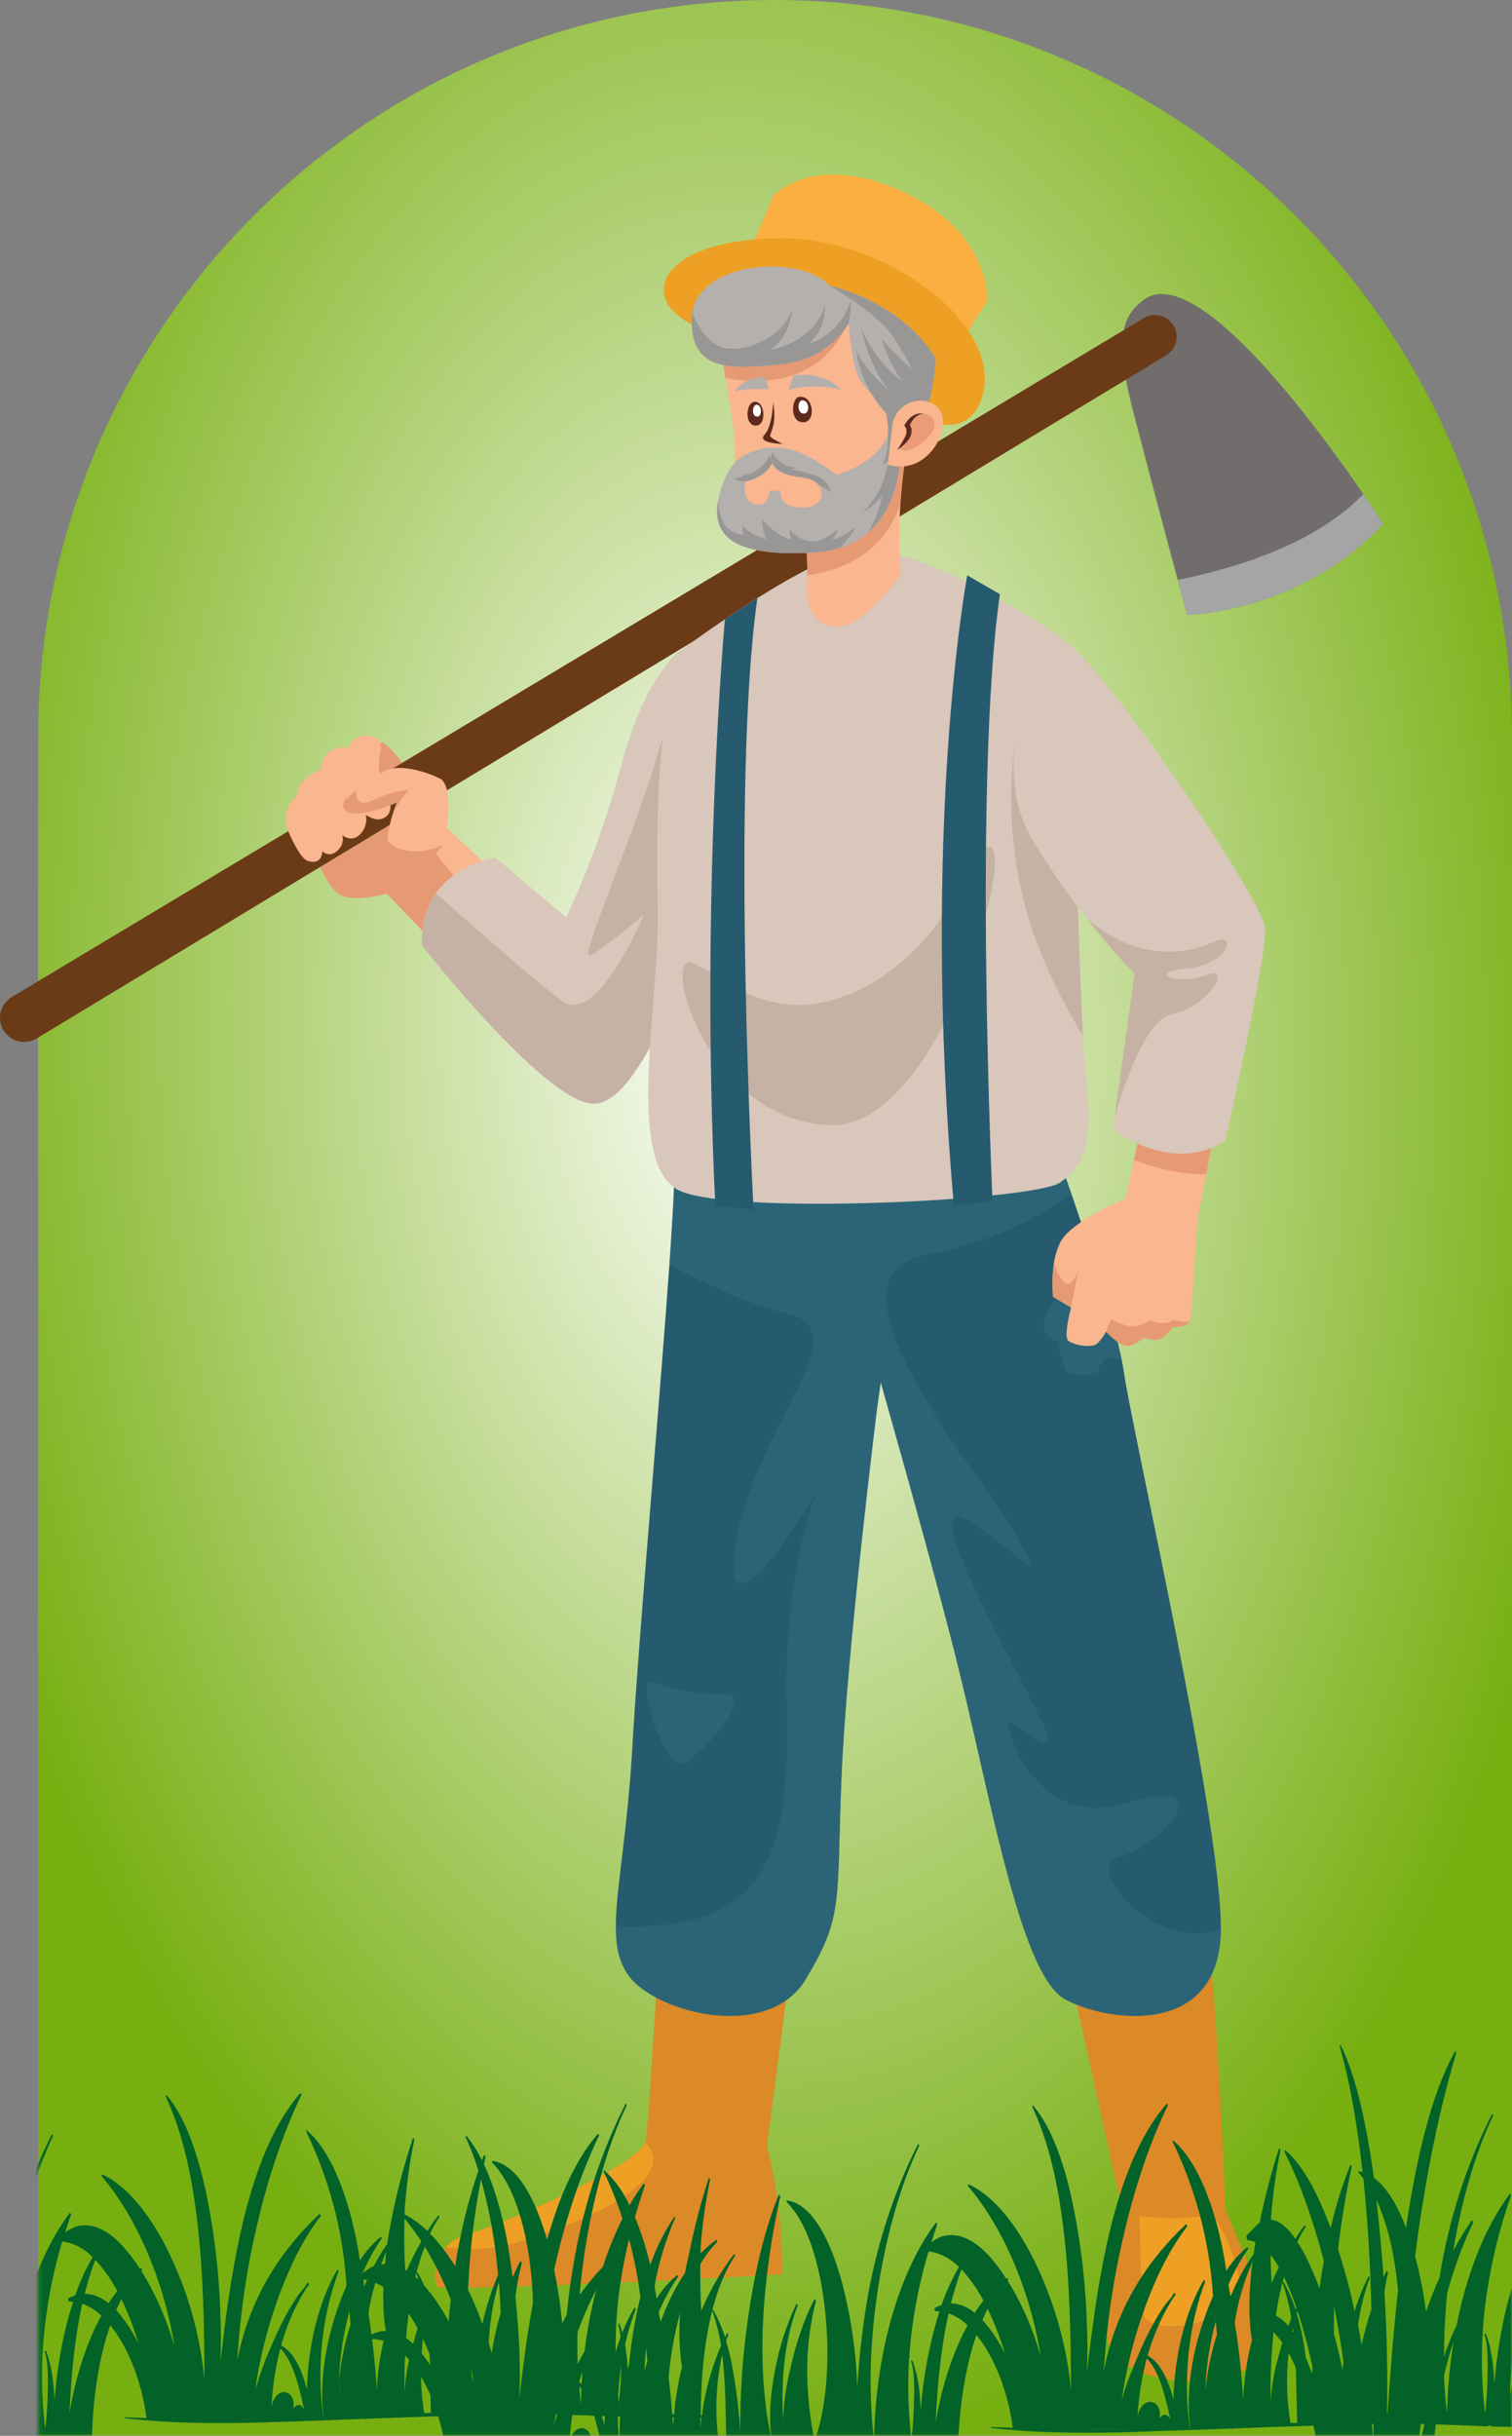 <svg width="364" height="586" viewBox="0 0 364 586" fill="none" xmlns="http://www.w3.org/2000/svg">
<rect x="0" y="0" width="364" height="586" fill="#808080" stroke="none"/>
<g id="petani-tua">
<path id="Rectangle 5" d="M9.182 177.194C9.182 79.332 88.515 0 186.376 0V0C284.475 0 364 79.525 364 177.624V585.921H9.182V177.194Z" fill="url(#paint0_diamond_26_62)"/>
<g id="petani-1 1" clip-path="url(#clip0_26_62)">
<g id="Group">
<g id="Layer 1">
<path id="Vector" d="M117.352 208.348C116.436 211.389 115.506 214.049 114.608 216.332C110.662 226.309 107.118 229.516 107.118 229.516L93.064 214.975C93.064 214.975 84.133 217.649 80.923 214.591C77.713 211.533 72.32 200.597 75.635 194.354C78.95 188.111 88.67 176.738 92.468 178.884C93.754 179.623 95.875 182.146 98.105 185.194C102.46 191.148 107.266 199.001 107.266 199.001L117.352 208.348Z" fill="#E69A73"/>
<path id="Vector_2" d="M333 125.993C313.57 147.203 285.79 147.964 285.79 147.964C285.79 147.964 284.899 144.638 283.535 139.529C280.657 128.872 275.76 110.435 272.67 98.466C268.139 80.819 270.362 75.971 275.21 72.229C287.618 62.59 316.737 102.134 328.209 118.859C331.221 123.189 333 125.993 333 125.993Z" fill="#716D6D"/>
<path id="Vector_3" d="M333 125.993C313.57 147.203 285.79 147.964 285.79 147.964C285.79 147.964 284.899 144.638 283.535 139.529C294.608 137.253 315.691 131.895 328.209 118.859C331.221 123.189 333 125.993 333 125.993Z" fill="#A5A5A5"/>
<path id="Vector_4" d="M2.826 239.863L275.361 76.534C276.492 75.855 277.837 75.627 279.128 75.897C280.418 76.167 281.56 76.914 282.323 77.99C282.737 78.576 283.026 79.242 283.172 79.945C283.317 80.649 283.316 81.374 283.169 82.078C283.022 82.781 282.732 83.446 282.317 84.032C281.901 84.618 281.37 85.112 280.755 85.483L8.822 249.827C8.128 250.247 7.353 250.517 6.548 250.62C5.743 250.723 4.926 250.656 4.148 250.424C3.37 250.191 2.65 249.799 2.033 249.271C1.417 248.744 0.917 248.093 0.567 247.361C-0.058 246.054 -0.173 244.561 0.245 243.175C0.663 241.788 1.583 240.607 2.826 239.863Z" fill="#6B3B17"/>
<path id="Vector_5" d="M117.352 208.348C116.436 211.389 115.506 214.049 114.608 216.332C110.887 212.425 105.853 206.999 104.278 204.413C102.351 201.316 99.518 190.725 98.105 185.187C102.46 191.141 107.266 198.994 107.266 198.994L117.352 208.348Z" fill="#FAB68F"/>
<path id="Vector_6" d="M69.645 193.614C69.346 194.065 68 197.084 69.741 200.794C71.481 204.504 72.802 206.608 74.028 207.08C75.254 207.552 77.439 207.644 77.601 204.804C77.601 204.804 79.221 206.449 81.187 204.702C83.153 202.954 82.382 200.928 82.382 200.928C82.382 200.928 84.675 202.863 86.726 200.675C87.315 200.069 87.746 199.327 87.981 198.514C88.216 197.702 88.247 196.844 88.071 196.017C88.071 196.017 90.812 198.131 92.895 196.496C94.977 194.861 93.821 191.867 91.933 187.512C90.044 183.157 92.387 180.406 91.521 178.605C90.654 176.805 85.468 175.692 83.865 179.923C83.865 179.923 77.907 178.637 77.203 185.208C77.203 185.208 71.749 186.941 71.664 191.088L69.645 193.614Z" fill="#FAB68F"/>
<path id="Vector_7" d="M106.839 202.785C106.787 202.937 106.713 203.08 106.621 203.211C105.243 205.614 99.092 211.005 94.942 208.288C93.243 207.182 92.937 204.666 93.212 202.003C93.467 199.834 93.94 197.697 94.621 195.622C95.1 194.09 95.512 193.068 95.512 193.068C95.512 193.068 87.374 196.813 83.706 195.348C83.417 195.227 83.165 195.034 82.972 194.787C82.779 194.541 82.652 194.249 82.605 193.939C82.557 193.63 82.589 193.314 82.699 193.02C82.809 192.727 82.992 192.467 83.231 192.265C83.889 191.719 84.749 190.996 85.736 190.211C88.388 188.097 91.827 185.557 93.747 185.035C97.214 184.084 102.485 185.627 105.906 187.29C109.327 188.953 107.639 200.696 106.839 202.785Z" fill="#FAB68F"/>
<path id="Vector_8" d="M95.526 193.068C95.526 193.068 87.388 196.813 83.72 195.348C83.431 195.227 83.179 195.034 82.986 194.787C82.793 194.541 82.666 194.249 82.619 193.939C82.571 193.63 82.603 193.314 82.713 193.02C82.823 192.727 83.006 192.467 83.245 192.265C83.903 191.719 84.763 190.996 85.75 190.211C85.662 191.37 85.799 194.463 90.009 192.437C95.135 189.971 98.362 190.137 98.362 190.137C96.904 191.809 95.652 193.65 94.635 195.622C95.114 194.09 95.526 193.068 95.526 193.068Z" fill="#E69A73"/>
<path id="Vector_9" d="M106.638 203.211C105.261 205.614 99.109 211.005 94.959 208.288C93.261 207.182 92.954 204.666 93.229 202.003C94.885 205.047 101.984 205.797 106.638 203.211Z" fill="#E69A73"/>
<path id="Vector_10" d="M174.054 213.002C165.824 229.42 154.324 266.446 142.479 265.498C130.634 264.55 101.583 227.447 101.583 227.447C101.414 221.972 102.844 217.889 104.951 214.88C110.109 207.534 119.265 206.375 119.265 206.375L136.314 220.69C141.795 208.887 146.232 196.626 149.575 184.049C155.067 163.357 163.149 157.001 163.149 157.001L165.824 158.389L167.148 159.066C177.422 166.609 182.284 196.584 174.054 213.002Z" fill="#D8C7BA"/>
<path id="Vector_11" d="M174.054 213.002C165.824 229.42 154.324 266.446 142.479 265.498C130.634 264.55 101.583 227.448 101.583 227.448C101.414 221.972 102.844 217.889 104.951 214.88C111.75 220.965 128.714 235.991 135.366 240.853C143.786 247.001 155.025 219.975 155.025 219.975C155.025 219.975 144.142 229.294 141.87 229.84C139.597 230.386 152.922 200.185 158.52 180.867C160.634 173.564 162.709 165.312 165.824 158.386L167.148 159.062C177.422 166.609 182.284 196.584 174.054 213.002Z" fill="#C5B2A5"/>
<path id="Vector_12" d="M184.641 516.326C188.703 531.733 188.305 547.161 188.305 547.161C188.305 547.161 105.92 551.625 105.12 550.004C104.528 548.845 104.151 544.173 107.234 540.699C108.731 539.081 110.67 537.94 112.811 537.416C121.548 535.037 153.204 521.019 155.311 515.462C155.362 515.35 155.397 515.232 155.416 515.11C156.237 509.825 158.256 475.347 158.256 473.706L190.316 472.906L184.641 516.326Z" fill="#DC8927"/>
<path id="Vector_13" d="M152.207 526.976C143.258 533.815 123.451 541.182 114.509 540.995C111.162 540.932 108.826 540.826 107.248 540.699C108.745 539.082 110.684 537.94 112.825 537.416C121.562 535.037 153.218 521.019 155.325 515.463L155.557 515.734C155.557 515.734 161.152 520.152 152.207 526.976Z" fill="#EDA024"/>
<path id="Vector_14" d="M219.118 281.814L218.826 283.928L211.142 338.837C211.142 338.837 203.796 397.675 202.577 427.706C201.358 457.738 203.186 460.825 193.988 476.14C184.789 491.455 157.217 484.099 151.069 474.921C148.955 471.75 148.25 468.121 148.25 463.344C148.292 454.183 151.093 440.904 152.312 419.117C153.598 395.984 158.777 337.784 161.155 304.232C162.163 289.787 162.67 279.922 162.124 279.372L217.459 281.751L219.118 281.814Z" fill="#265A6F"/>
<g id="Vector_15" style="mix-blend-mode:multiply" opacity="0.5">
<path d="M158.175 405.056C163.233 406.871 168.591 407.708 173.962 407.522C182.735 407.17 168.702 422.26 164.492 424.363C160.282 426.466 151.509 401.198 158.175 405.056Z" fill="#326D80"/>
</g>
<g id="Vector_16" style="mix-blend-mode:multiply" opacity="0.5">
<path d="M218.826 283.917L211.142 338.837C211.142 338.837 203.796 397.675 202.577 427.706C201.358 457.738 203.186 460.825 193.988 476.14C184.789 491.455 157.217 484.099 151.069 474.921C148.955 471.75 148.25 468.121 148.25 463.344C182.854 464.943 190.412 448.377 189.404 411.373C188.541 379.629 195.746 360.833 196.686 358.391C196.581 358.581 196.433 358.874 196.242 359.275C193.072 365.589 172.563 397.164 177.298 370.328C182.034 343.491 206.766 320.333 189.929 316.123C178.655 313.304 167.381 307.639 161.155 304.232C162.163 289.787 162.67 279.922 162.124 279.372L217.459 281.751C217.92 282.466 218.382 283.181 218.826 283.917Z" fill="#326D80"/>
</g>
<path id="Vector_17" d="M257.7 475.333L270.278 532.148C270.278 532.148 265.409 554.063 266.628 562.585C267.847 571.108 282.859 573.948 292.192 572.732C301.524 571.517 306.802 563.804 306.802 561.37C306.802 558.935 295.035 531.743 295.035 531.743C295.035 531.743 293.005 480.607 290.976 468.84C288.947 457.072 257.7 475.333 257.7 475.333Z" fill="#DC8927"/>
<path id="Vector_18" d="M274.297 533.107C274.297 533.107 274.65 549.771 275.175 556.261C275.7 562.751 295.521 558.727 297.8 553.281C300.08 547.834 294.982 537.669 293.065 534.512C291.149 531.356 289.556 534.861 274.297 533.107Z" fill="#EDA024"/>
<path id="Vector_19" d="M293.907 463.869V464.122C293.738 490.222 266.881 486.54 256.502 481.034C246.123 475.527 239.348 436.906 231.357 403.794C223.607 371.589 199.005 287.095 198.289 284.886L253.437 274.468C253.437 274.468 255.371 279.834 257.982 287.349C259.162 290.781 260.448 294.653 261.794 298.673C265.12 308.819 268.53 319.893 270.003 326.964C270.253 328.186 270.464 329.3 270.591 330.248C272.458 343.741 293.907 437.515 293.907 463.869Z" fill="#265A6F"/>
<g id="Vector_20" style="mix-blend-mode:multiply" opacity="0.5">
<path d="M270.017 326.964C267.931 326.795 266.226 326.647 266.226 326.647C266.226 326.647 264.817 328.408 264.292 329.638C263.767 330.868 258.693 331.216 257.112 330.163C255.53 329.11 254.818 322.796 254.818 322.796C254.818 322.796 250.59 321.739 251.492 317.863C252.271 314.453 260.018 301.636 261.808 298.666C265.134 308.819 268.544 319.893 270.017 326.964Z" fill="#326D80"/>
</g>
<g id="Vector_21" style="mix-blend-mode:multiply" opacity="0.5">
<path d="M293.907 464.133C293.738 490.233 266.881 486.551 256.502 481.044C246.123 475.538 239.348 436.906 231.357 403.794C223.607 371.589 199.005 287.095 198.289 284.886L253.437 274.468C253.437 274.468 255.371 279.834 257.982 287.349C251.372 292.105 239.662 298.736 222.705 301.914C194.646 307.178 238.154 357.003 244.805 369.63C251.457 382.257 249.385 376.641 233.588 366.107C217.79 355.572 249.015 408.9 251.837 416.267C254.66 423.634 245.165 415.21 243.058 414.153C240.951 413.096 248.321 440.823 271.116 433.816C293.911 426.808 280.949 443.286 269.372 446.781C260.124 449.596 279.11 469.89 293.907 464.133Z" fill="#326D80"/>
</g>
<path id="Vector_22" d="M255.262 284.449C249.135 288.825 177.989 292.32 164.034 286.637C150.079 280.954 158.795 241.674 158.351 218.992C157.907 196.309 158.351 174.913 163.15 157.022C163.15 157.022 191.081 136.056 205.075 132.585C219.069 129.115 253.948 151.78 256.139 153.971C256.453 154.263 256.749 156.286 257.024 159.548C258.454 176.283 259.507 226.021 260.726 249.175C260.938 253.322 261.149 256.606 261.378 258.712C263.112 274.845 261.364 280.088 255.262 284.449Z" fill="#D8C7BA"/>
<path id="Vector_23" d="M234.303 207.545C234.303 207.545 225.883 229.294 206.237 238.415C186.592 247.537 175.015 235.597 166.947 231.749C158.879 227.902 169.414 269.289 199.572 270.691C229.73 272.094 249.389 184.743 234.303 207.545Z" fill="#C5B2A5"/>
<path id="Vector_24" d="M260.712 249.165C255.935 241.413 251.365 232.412 248.166 222.624C237.981 191.405 246.567 159.076 252.377 158.421C253.028 158.357 254.691 158.717 257.009 159.538C258.44 176.287 259.493 226.01 260.712 249.165Z" fill="#C5B2A5"/>
<path id="Vector_25" d="M292.244 272.594L290.37 282.487L288.608 291.665C287.389 300.473 287.326 315.323 286.399 317.871C286.372 317.979 286.322 318.08 286.251 318.167C285.156 319.449 282.422 319.259 282.422 319.259C282.422 319.259 280.611 321.619 279.159 322.165C277.708 322.711 275.347 321.813 275.347 321.813C275.347 321.813 272.99 323.983 271.158 323.814C269.326 323.645 266.254 320.361 266.254 320.361C265.698 321.444 264.966 322.426 264.087 323.268C262.826 324.36 258.45 323.62 257.182 322.528C256.048 321.563 257.534 315.834 257.816 314.742C257.836 314.687 257.85 314.63 257.859 314.573L253.5 311.962C253.251 309.254 253.329 306.527 253.733 303.838V303.827C253.988 302.116 254.498 300.453 255.248 298.895C257.859 293.652 270.951 288.413 270.951 288.413L272.969 279.108L275.305 268.331L292.244 272.594Z" fill="#FAB68F"/>
<path id="Vector_26" d="M259.638 305.536C259.451 306.462 257.852 314.02 257.876 314.566L253.518 311.955C253.268 309.247 253.346 306.52 253.751 303.831C254.276 305.494 255.202 307.808 256.4 308.587C258.133 309.704 259.409 306.188 259.638 305.536Z" fill="#E69A73"/>
<path id="Vector_27" d="M286.414 317.871C286.386 317.979 286.336 318.08 286.266 318.166C285.17 319.449 282.436 319.259 282.436 319.259C282.436 319.259 280.625 321.619 279.174 322.165C277.722 322.711 275.362 321.813 275.362 321.813C275.362 321.813 273.005 323.983 271.173 323.814C269.34 323.645 266.268 320.361 266.268 320.361L267.449 317.268C267.449 317.268 271.049 319.456 273.343 319.03C274.653 318.803 275.901 318.301 277.003 317.557C277.003 317.557 279.994 319.319 282.542 317.472C282.542 317.451 284.603 318.188 286.414 317.871Z" fill="#E69A73"/>
<path id="Vector_28" d="M292.244 272.594L290.37 282.487C283.782 282.677 276.669 280.444 272.983 279.077L275.319 268.299L292.244 272.594Z" fill="#E69A73"/>
<path id="Vector_29" d="M294.961 274.426C282.309 282.72 267.91 271.794 267.91 271.794L268.354 268.623L273.152 234.247C269.187 230.142 265.442 225.828 261.935 221.324C256.937 215.043 252.371 208.43 248.269 201.531C236.924 182.312 251.298 150.969 256.122 153.967C265.282 159.629 304.131 216.378 304.575 223.375C305.019 230.372 294.961 274.426 294.961 274.426Z" fill="#D8C7BA"/>
<path id="Vector_30" d="M290.433 234.557C297.001 231.925 290.687 242.453 282.267 243.904C276.056 244.961 270.732 260.513 268.354 268.637L273.152 234.261C269.187 230.156 265.442 225.842 261.935 221.338C265.106 223.737 268.858 226.179 272.152 227.328C279.794 229.959 286.636 229.181 292.297 226.549C297.959 223.917 295.958 231.936 285.709 232.989C275.46 234.043 283.852 237.189 290.433 234.557Z" fill="#C5B2A5"/>
<path id="Vector_31" d="M174.515 148.958C174.515 148.958 168.526 215.169 172.215 290.111L181.41 291.031C181.41 291.031 175.893 188.971 182.33 143.902L174.515 148.958Z" fill="#265A6F"/>
<path id="Vector_32" d="M232.855 138.416C232.855 138.416 221.546 198.705 229.645 290.111L238.95 289.075C238.95 289.075 234.285 187.995 240.711 142.94L232.855 138.416Z" fill="#265A6F"/>
<path id="Vector_33" d="M216.913 138.131C216.913 138.131 207.693 151.477 200.939 150.814C194.185 150.152 194.181 142.077 194.181 142.077C194.266 140.773 194.329 139.551 194.35 138.395C194.516 129.826 192.853 125.091 192.853 125.091C201.083 113.725 217.903 110.421 217.903 110.421C217.335 114.356 216.976 117.974 216.765 121.177C216.046 131.817 216.913 138.131 216.913 138.131Z" fill="#FAB68F"/>
<path id="Vector_34" d="M217.899 110.431C217.332 114.367 216.973 117.985 216.761 121.188C214.277 128.512 208.306 136.468 194.347 138.405C194.513 129.837 192.85 125.102 192.85 125.102C201.08 113.736 217.899 110.431 217.899 110.431Z" fill="#E69A73"/>
<path id="Vector_35" d="M179.035 62.73C179.035 62.73 183.291 54.708 186.082 47.179C186.082 47.179 196.066 36.215 217.508 46.2C238.95 56.184 237.639 72.55 237.639 72.55C237.639 72.55 231.749 80.406 228.638 89.408C228.627 89.408 196.221 85.97 179.035 62.73Z" fill="#FBAF40"/>
<path id="Vector_36" d="M160.377 66.983C155.797 78.113 178.542 82.697 193.766 87.77C208.989 92.843 231.41 112.485 236.484 95.299C241.557 78.113 213.407 57.33 188.527 57.33C163.646 57.33 160.377 66.983 160.377 66.983Z" fill="#EDA024"/>
<path id="Vector_37" d="M217.617 95.105C216.166 111.587 213.872 126.892 197.683 128.047C181.494 129.203 176.298 123.71 176.897 112.154C177.295 104.072 175.59 96.98 174.6 90.874C174.161 88.458 173.957 86.005 173.99 83.549C174.286 76.034 179.127 70.584 190.197 69.974C195.689 69.678 200.889 70.647 205.265 72.772C213.308 76.686 218.572 84.433 217.617 95.105Z" fill="#FAB68F"/>
<path id="Vector_38" d="M205.248 72.772C205.088 74.576 204.625 76.34 203.877 77.99C196.531 94.64 178.954 91.86 174.596 90.87C174.158 88.454 173.954 86.001 173.987 83.546C174.283 76.031 179.123 70.58 190.193 69.971C195.672 69.678 200.872 70.647 205.248 72.772Z" fill="#E69A73"/>
<path id="Vector_39" d="M199.713 68.731C199.702 68.719 199.687 68.711 199.67 68.709C192.367 60.958 168.413 62.963 166.666 75.234C166.623 75.53 166.602 75.823 166.581 76.14C165.908 89.211 175.17 88.876 187.59 87.717C200.009 86.558 204.282 77.782 204.282 77.782C204.282 77.782 205.1 88.559 207.101 91.522C207.958 92.738 208.908 93.885 209.944 94.954C212.005 97.166 214.193 99.143 214.193 99.143L213.795 103.755L213.71 104.784C210.539 112.07 201.312 114.215 201.312 114.215C201.312 114.215 197.165 110.889 193.04 109.078C188.914 107.267 185.927 107.732 185.927 107.732C185.927 107.732 183.756 107.415 179.821 109.226C175.886 111.037 174.557 115.036 174.35 115.519C173.647 117.212 173.132 118.977 172.814 120.782C171.295 130.193 178.803 134.023 196.345 132.885C198.344 132.767 200.323 132.412 202.239 131.828C204.7 131.058 206.983 129.805 208.954 128.142C216.761 121.469 216.677 110.209 216.677 110.209C224.804 101.789 225.266 86.234 225.266 86.234C216.951 72.624 200.724 68.942 199.713 68.731ZM179.465 115.839C184.45 114.849 185.927 111.354 185.927 111.354C185.927 111.354 186.515 114.24 192.871 114.849C194.985 115.04 196.394 115.818 197.165 116.787C198.927 118.996 197.292 122.238 193.04 122.132C186.917 121.966 187.903 117.985 187.903 117.985L185.254 118.133C185.254 118.133 185.254 122.132 181.801 121.304C178.348 120.476 179.465 115.839 179.465 115.839Z" fill="#B3B0AE"/>
<path id="Vector_40" d="M206.153 126.765C204.978 128.546 203.67 130.235 202.239 131.817C200.323 132.401 198.344 132.756 196.345 132.874C178.81 134.012 171.295 130.182 172.813 120.772C173.064 122.583 173.677 125.613 174.927 126.856C176.069 127.964 177.59 128.594 179.18 128.618C179.074 128.6 178.827 128.304 178.694 126.24C178.694 126.24 180.103 128.618 184.482 129.671C183.768 128.199 183.437 126.571 183.517 124.936C185.323 127.166 187.68 128.886 190.355 129.925L190.084 127.293C191.247 128.776 192.892 129.805 194.734 130.2C197.743 130.852 201.302 127.632 201.64 127.336C201.619 127.589 201.428 128.6 200.354 129.841C200.354 129.837 202.387 129.562 206.153 126.765Z" fill="#999796"/>
<path id="Vector_41" d="M200.051 118.535C199.215 117.762 198.234 117.163 197.165 116.773C196.408 115.804 194.999 115.011 192.871 114.835C186.529 114.226 185.927 111.34 185.927 111.34C185.927 111.34 184.45 114.835 179.465 115.825C179.465 115.825 178.831 116.178 176.728 115.089C176.728 115.089 178.222 115.173 180.138 113.595L179.715 114.3C179.715 114.3 184.179 112.806 185.233 109.501L185.585 110.428L185.796 108.803C185.796 108.803 187.734 112.362 191.941 112.531C191.444 112.7 190.928 112.806 190.405 112.848C190.405 112.848 193.332 113.458 196.394 114.384C199.455 115.311 200.051 118.535 200.051 118.535Z" fill="#999796"/>
<path id="Vector_42" d="M225.266 86.223C225.266 86.223 224.804 101.778 216.677 110.199C216.677 110.199 216.761 121.473 208.954 128.132C210.634 125.4 211.797 122.382 212.385 119.229C210.972 120.919 209.295 122.369 207.418 123.523C207.731 123.27 208.721 122.364 210.617 119.754C212.995 116.512 213.957 110.805 213.957 110.805L212.547 111.777C213.664 109.166 213.876 106.14 213.791 103.737C213.762 102.309 213.616 100.885 213.354 99.481C212.063 98.087 210.921 96.562 209.944 94.933C206.576 89.419 206.153 84.493 206.153 84.493C208.869 89.757 213.773 93.608 213.773 93.608C208.954 87.65 207.291 78.874 207.291 78.874C211.247 88.01 217.12 91.586 217.12 91.586C213.95 87.294 212.188 81.59 212.188 81.59C214.904 84.472 219.009 88.429 219.513 88.915C219.428 88.64 218.628 86.724 215.26 81.337C211.684 75.654 200.4 69.129 199.706 68.727C200.724 68.942 216.951 72.624 225.266 86.223Z" fill="#999796"/>
<path id="Vector_43" d="M204.282 77.782C204.282 77.782 199.987 86.558 187.59 87.717C175.192 88.876 165.908 89.211 166.581 76.14C166.602 75.823 166.623 75.53 166.666 75.234C167.723 77.93 169.593 81.382 172.475 82.985C177.464 85.783 188.072 81.928 190.704 74.48C190.704 74.48 190.352 81.323 185.19 84.204C185.19 84.204 195.545 82.816 198.578 73.596C198.578 73.596 199.107 79.131 194.474 82.816C196.917 82.024 199.133 80.654 200.932 78.822C202.732 76.989 204.063 74.749 204.811 72.293C204.811 72.293 205.019 73.973 204.282 77.782Z" fill="#999796"/>
<path id="Vector_44" d="M214.742 103.078C214.929 98.199 220.059 94.904 224.445 97.054L224.628 97.145C230.744 100.288 224.308 115.064 213.724 111.756L214.742 103.078Z" fill="#FAB68F"/>
<path id="Vector_45" d="M218.956 101.292C218.653 102.363 218.479 103.467 218.438 104.579C218.378 106.365 216.359 107.521 216.359 107.521C216.359 107.521 217.226 110.114 221.954 106.538C226.682 102.962 225.241 99.844 222.307 99.492C219.372 99.139 218.956 101.292 218.956 101.292Z" fill="#E99C77"/>
<path id="Vector_46" d="M222.3 99.502C222.3 99.502 219.59 98.798 217.688 102.388C217.688 102.388 218.84 103.367 217.804 105.27C217.25 106.306 216.634 107.307 215.958 108.268C215.958 108.268 218.967 106.383 219.361 104.463C219.696 102.811 219.009 102.328 219.009 102.328C219.009 102.328 220.052 99.675 222.3 99.502Z" fill="#5D2A1C"/>
<path id="Vector_47" d="M177.002 94.175C177.002 94.175 178.306 91.05 184.049 90.652L185.106 93.65C185.106 93.65 179.479 93.266 177.002 94.175Z" fill="#B3B0AE"/>
<path id="Vector_48" d="M181.561 96.662C179.486 96.973 179.219 102.391 181.952 102.391C184.686 102.391 184.165 96.261 181.561 96.662Z" fill="#5D2A1C"/>
<path id="Vector_49" d="M182.083 97.367C181.044 97.522 180.91 100.232 182.277 100.232C183.644 100.232 183.383 97.184 182.083 97.367Z" fill="white"/>
<path id="Vector_50" d="M189.894 93.784L190.951 90.402C190.951 90.402 197.592 88.838 202.408 93.657C202.394 93.657 195.622 92.082 189.894 93.784Z" fill="#B3B0AE"/>
<path id="Vector_51" d="M192.367 95.479C190.545 95.74 190.024 101.468 193.279 101.599C196.535 101.729 196.013 94.957 192.367 95.479Z" fill="#5D2A1C"/>
<path id="Vector_52" d="M192.994 96.328C192.053 96.462 191.786 99.418 193.463 99.499C195.14 99.58 194.872 96.06 192.994 96.328Z" fill="white"/>
<path id="Vector_53" d="M186.117 96.782C186.117 96.782 185.987 102.511 184.035 104.593C182.083 106.675 188.463 106.806 188.463 106.806C188.463 106.806 185.86 105.636 185.469 104.984C185.078 104.333 187.16 102.652 186.117 96.782Z" fill="#5D2A1C"/>
</g>
</g>
</g>
<g id="rumput">
<mask id="mask0_26_62" style="mask-type:alpha" maskUnits="userSpaceOnUse" x="9" y="0" width="355" height="586">
<path id="Rectangle 6" d="M9.182 177.194C9.182 79.332 88.515 0 186.376 0V0C284.475 0 364 79.525 364 177.624V585.921H9.182V177.194Z" fill="url(#paint1_diamond_26_62)"/>
</mask>
<g mask="url(#mask0_26_62)">
<g id="rumput-2">
<path id="Vector_54" d="M380.967 541.222C372.22 547.132 366.154 560.819 363.484 576.442C364.073 561.923 365.913 547.527 371.069 535.992C371.132 535.813 370.985 535.548 370.885 535.677C364.267 545.21 360.972 558.989 359.747 573.615C359.616 569.312 359.085 564.972 357.776 561.629C357.665 561.314 357.25 561.278 357.418 561.751C358.317 564.541 358.144 568.881 358.107 571.966C358.057 574.85 357.86 577.726 357.518 580.573C356.542 572.404 356.496 564.079 357.382 555.891C358.501 546.286 360.661 536.962 363.789 528.224C363.889 527.958 363.584 527.643 363.458 527.815C357.455 535.835 353.082 547.075 350.622 559.606C350.364 560.058 350.144 560.453 350.096 560.582C349.424 562.095 348.761 563.695 348.162 565.402C347.952 565.904 347.794 566.493 347.636 567.002C347.625 561.869 347.883 556.741 348.409 551.658C349.999 545.791 352.056 540.179 354.543 534.924C354.706 534.615 354.422 533.991 354.275 534.206C352.709 536.506 351.233 538.917 349.855 541.43C351.836 529.702 355 518.325 359.421 509.036C359.547 508.792 359.253 508.455 359.153 508.663C354.719 517.384 351.213 526.918 348.74 536.982C347.884 540.549 347.165 544.174 346.585 547.842C345.388 550.509 344.298 553.263 343.321 556.092C342.815 552.453 342.148 548.86 341.324 545.332C341.129 544.5 340.898 543.689 340.677 542.85C340.908 541.128 341.129 539.371 341.35 537.685C343.605 521.904 346.643 506.877 350.527 494.13C350.611 493.786 350.359 493.327 350.27 493.52C344.661 503.62 341.008 518.892 338.496 535.985C336.509 530.72 333.939 526.23 330.743 523.934C329.087 511.74 326.601 499.761 322.8 492.107C322.706 491.921 322.432 492.028 322.569 492.466C325.129 501.439 326.832 511.783 328.02 522.593C327.726 522.514 327.494 522.363 327.174 522.313C326.953 522.313 327.016 522.722 327.174 522.844C327.542 523.217 327.846 523.683 328.225 524.099C328.924 530.806 329.413 537.692 329.765 544.557C329.938 548.201 330.023 551.859 330.149 555.518C329.227 558.314 328.44 561.189 327.794 564.125C327.515 562.533 327.268 560.926 326.927 559.398C327.46 555.48 328.4 551.685 329.718 548.129C329.844 547.835 329.513 547.491 329.402 547.72C328.113 550.331 327.005 553.1 326.091 555.991C325.739 554.399 325.408 552.778 325.04 551.278C324.157 547.763 323.174 544.392 322.133 541.143C322.895 534.457 323.984 527.847 325.392 521.359C325.481 521.015 325.113 520.735 325.003 521.015C323.102 525.797 321.543 530.817 320.346 536.007C317.192 527.499 313.513 520.678 309.402 517.27C309.208 517.105 309.223 517.758 309.355 517.988C312.861 524.946 316.072 533.833 318.706 543.94C318.312 546.092 317.959 548.309 317.655 550.504C316.733 548.036 315.71 545.641 314.59 543.33C313.903 541.926 313.142 540.591 312.314 539.335C312.899 538.082 313.568 536.905 314.312 535.82C314.432 535.619 314.122 535.304 314.001 535.462C313.245 536.43 312.519 537.535 311.82 538.596C310.703 536.86 309.32 535.481 307.767 534.558C307.201 534.259 306.606 534.076 306.001 534.013C306.001 533.776 306.001 533.553 306.001 533.295C306.434 527.875 307.186 522.511 308.251 517.256C308.314 516.955 307.972 516.704 307.883 516.984C306.028 522.741 304.477 528.671 303.242 534.73C302.191 535.49 301.234 536.767 300.177 537.75C299.936 537.987 300.214 538.912 300.377 538.933C301.022 538.979 301.658 539.158 302.264 539.464C302.227 539.636 302.175 539.801 302.138 539.995C302.017 540.712 301.907 541.516 301.786 542.305C299.62 545.348 297.76 548.771 296.256 552.483C296.062 551.45 295.867 550.504 295.731 549.65C297.056 546.539 298.644 543.65 300.461 541.042C300.582 540.849 300.335 540.547 300.24 540.641C298.348 542.144 296.65 544.063 295.215 546.322C293.491 534.127 289.139 520.606 282.511 515.032C282.411 514.946 282.217 515.075 282.327 515.298C287.462 525.928 291.184 538.474 292.02 552.39C291.13 554.424 290.325 556.525 289.607 558.681C287.158 566.005 285.376 575.294 286.506 583.952H286.422C284.682 572.181 286.332 558.789 290.101 548.983C290.185 548.732 289.891 548.409 289.77 548.588C285.397 556.013 282.758 566.521 282.49 577.324C281.265 572.453 279.194 568.157 276.277 566.729C277.713 561.606 279.814 556.877 282.479 552.77C282.611 552.594 282.753 552.433 282.905 552.29C282.929 552.237 282.947 552.178 282.958 552.118C282.941 552.06 282.933 552 282.931 551.938C282.931 551.694 282.7 551.522 282.574 551.694C282.343 552.053 282.148 552.412 281.928 552.756C281.402 553.409 280.666 554.191 280.545 554.377C279.743 555.518 278.986 556.716 278.274 557.964C276.621 560.841 275.131 563.887 273.817 567.074C272.529 570.144 271 573.723 270.033 577.518C271.086 570.1 272.854 562.906 275.289 556.12C278.038 548.287 281.539 541.128 285.754 535.691C285.938 535.447 285.596 535.024 285.433 535.175C277.176 542.95 268.845 554.191 265.722 570.445C266.369 559.546 267.926 548.783 270.364 538.367C272.992 526.89 276.577 515.943 281.123 506.547C281.26 506.317 280.966 506.001 280.839 506.138C270.416 518.153 265.77 539.242 263.015 559.936C262.658 562.476 262.353 565.036 262.032 567.612C261.912 568.652 261.791 569.713 261.68 570.761C261.817 567.143 261.817 563.518 261.68 559.9C261.42 549.951 260.294 540.078 258.327 530.491C256.429 521.338 253.475 512.192 248.781 506.604C248.697 506.482 248.377 506.604 248.524 506.877C253.486 517.364 255.704 530.691 256.797 543.926C257.654 554.291 257.801 564.728 257.848 575.194C257.039 565.775 254.511 556.708 251.341 549.062C246.915 538.259 240.561 528.941 233.207 525.498C232.976 525.39 233.013 525.857 233.133 526.036C241.123 535.447 247.883 550.317 250.532 566.808C248.641 560.2 245.953 554.071 242.579 548.674C242.616 548.674 242.642 548.581 242.716 548.545C242.789 548.509 242.642 547.936 242.505 548.022C242.426 548.107 242.34 548.179 242.248 548.237C241.293 546.712 240.266 545.274 239.173 543.933C236.823 541.064 234.08 538.797 231.257 538.022C229.86 537.643 228.423 537.621 227.02 537.958C226.046 538.262 225.11 538.757 224.24 539.428C224.681 537.994 225.123 536.559 225.612 535.182C225.696 534.916 225.401 534.586 225.291 534.766C216.166 546.96 210.763 566.622 210.421 587.008C208.96 575.029 209.522 562.913 211.278 551.192C213.202 538.582 216.534 526.194 221.265 516.266C221.375 516.022 221.07 515.678 220.97 515.879C216.619 524.485 213.176 533.883 210.742 543.797C208.36 553.495 207.062 563.745 206.379 574.254C206.13 566.694 205.136 559.215 203.425 552.017C200.996 541.544 196.366 530.347 189.496 529.364C189.275 529.364 189.333 529.752 189.496 529.874C195.22 535.691 197.964 547.419 198.873 558.444C199.667 568.171 199.031 578.959 196.113 587.345C195.027 582.102 194.427 576.695 194.326 571.248C194.251 565.269 194.952 559.32 196.397 553.674C196.481 553.351 196.15 552.957 196.029 553.229C193.401 558.193 191.493 564.226 190.1 570.545C189.206 574.274 188.675 578.147 188.523 582.065C187.95 572.532 188.944 562.598 192.003 554.75C192.113 554.456 191.798 554.112 191.672 554.363C189.312 559.326 187.573 564.79 186.526 570.531C185.475 575.889 184.875 582.51 186 588.077C181.527 568.989 183.803 546.903 187.814 528.496C187.898 528.152 187.54 527.872 187.419 528.152C183.856 536.997 181.574 547.247 180.061 557.806C178.755 566.855 178.135 576.064 178.21 585.286C177.924 580.143 177.321 575.041 176.408 570.036C176.003 567.684 175.458 565.381 174.778 563.15C174.962 562.641 175.12 562.174 175.304 561.715C175.414 561.471 175.109 561.184 175.015 561.371C174.845 561.653 174.692 561.953 174.557 562.268C173.815 559.974 172.878 557.807 171.766 555.812C171.677 555.654 171.351 555.625 171.482 555.977C172.422 558.627 173.127 561.42 173.585 564.298C172.127 567.699 170.944 571.307 170.058 575.057C169.602 577.029 169.251 579.042 169.007 581.083C168.896 581.083 168.802 581.083 168.691 581.083C168.728 567.038 170.794 551.859 176.923 542.757C177.059 542.556 176.765 542.262 176.618 542.412C173.403 546.597 170.665 551.416 168.497 556.708C168.591 556.436 168.728 556.178 168.812 555.919C168.817 555.886 168.817 555.852 168.812 555.819C168.618 552.082 168.544 548.416 168.591 544.758C169.75 542.734 171.102 540.932 172.612 539.4C172.723 539.27 172.56 538.79 172.413 538.876C171.087 539.799 169.829 540.892 168.655 542.14C168.655 541.523 168.654 540.913 168.691 540.303C169.107 534.934 169.86 529.623 170.941 524.429C170.988 524.106 170.657 523.848 170.573 524.135C168.958 529.151 167.578 534.302 166.442 539.557C166.331 540.067 166.226 540.619 166.116 541.15C165.721 543.029 165.254 544.858 164.912 546.781C162.554 550.315 160.579 554.29 159.046 558.588C158.883 557.748 158.699 556.988 158.578 556.285C159.883 553.211 161.442 550.352 163.225 547.763C163.346 547.577 163.114 547.29 163.004 547.362C161.148 548.844 159.487 550.74 158.089 552.971C157.926 551.996 157.758 550.991 157.564 549.973C158.637 544.22 160.31 538.708 162.531 533.604C162.604 533.439 162.436 533.188 162.347 533.295C160.002 536.76 158.042 540.675 156.528 544.916C155.605 540.908 154.372 537.046 152.849 533.396C153.595 530.821 154.378 528.274 155.251 525.821C155.325 525.555 155.03 525.233 154.92 525.398C153.708 527.002 152.579 528.718 151.54 530.534C149.988 527.199 147.937 524.348 145.522 522.17C145.437 522.098 145.227 522.241 145.338 522.435C147.052 526.046 148.564 529.83 149.858 533.754C148.018 537.391 146.443 541.264 145.154 545.317C143.167 547.403 141.288 549.673 139.529 552.11C139.834 548.753 140.218 545.375 140.717 542.068C142.641 529.257 146.037 516.668 150.836 506.575C150.972 506.324 150.667 505.98 150.568 506.202C146.131 514.928 142.622 524.468 140.144 534.536C138.41 541.829 137.166 549.323 136.428 556.924C136.06 557.591 135.719 558.258 135.34 558.939C134.926 554.575 134.275 550.259 133.39 546.028C133.447 545.735 133.517 545.447 133.6 545.167C136.186 533.826 139.713 523.081 144.197 513.827C144.307 513.598 144.013 513.268 143.882 513.404C138.378 519.767 134.531 528.776 131.713 538.883C129.054 529.558 124.707 520.714 118.573 519.853C118.352 519.853 118.425 520.254 118.573 520.384C124.354 526.294 127.188 538.202 128.092 549.392C128.218 550.898 128.239 552.455 128.302 554.026C127.545 558.121 126.883 562.26 126.341 566.406C125.989 568.924 125.69 571.428 125.385 573.974C125.253 575 125.153 576.04 125.043 577.087C125.153 573.501 125.164 569.914 125.069 566.385C124.922 561.765 124.544 557.16 124.086 552.591C124.411 549.856 124.912 547.165 125.584 544.55C125.642 544.227 125.337 543.833 125.19 544.084C124.554 545.316 123.965 546.592 123.424 547.907C122.935 544.378 122.473 540.841 121.758 537.441C120.523 531.509 118.83 525.598 116.502 520.706C116.628 520.118 116.749 519.53 116.848 518.971C116.933 518.612 116.565 518.332 116.454 518.612C116.318 519.006 116.186 519.379 116.039 519.752C114.995 517.607 113.759 515.648 112.36 513.921C112.254 513.806 111.944 513.921 112.092 514.193C113.287 516.733 114.319 519.409 115.177 522.191C112.662 529.549 110.781 537.281 109.574 545.231C107.787 542.291 105.757 539.644 103.524 537.341C104.178 535.952 104.919 534.642 105.737 533.424C105.873 533.224 105.568 532.908 105.448 533.073C104.553 534.23 103.702 535.449 102.898 536.724C101.205 535.071 99.36 533.728 97.411 532.729C97.442 532.133 97.411 531.538 97.469 530.935C97.88 525.476 98.638 520.076 99.734 514.796C99.771 514.494 99.44 514.251 99.356 514.523C96.887 521.92 94.95 529.627 93.574 537.535C93.453 538.288 93.332 539.055 93.222 539.844C92.046 541.485 90.972 543.256 90.01 545.138C89.077 545.609 88.172 546.177 87.303 546.838C88.602 543.864 90.13 541.086 91.86 538.553C91.986 538.374 91.739 538.073 91.629 538.166C89.748 539.674 88.062 541.596 86.641 543.854C84.89 531.66 80.528 518.153 73.91 512.558C73.884 512.538 73.853 512.53 73.823 512.536C73.794 512.542 73.766 512.561 73.745 512.591C73.724 512.62 73.711 512.658 73.708 512.699C73.704 512.74 73.71 512.781 73.726 512.816C78.851 523.447 82.588 535.992 83.418 549.937C82.52 551.959 81.711 554.052 80.995 556.206C78.556 563.53 76.79 572.819 77.894 581.47H77.82C76.198 569.579 77.491 557.289 81.5 546.501C81.595 546.25 81.279 545.927 81.169 546.114C76.78 553.531 74.173 564.047 73.889 574.849C72.664 569.986 70.593 565.668 67.665 564.262C69.104 559.137 71.205 554.407 73.868 550.296C74 550.118 74.142 549.955 74.294 549.808C74.294 549.765 74.357 549.715 74.346 549.636C74.337 549.579 74.337 549.52 74.346 549.464C74.346 549.212 74.115 549.04 73.978 549.227C73.757 549.564 73.542 549.944 73.332 550.274C72.806 550.927 72.091 551.709 71.96 551.888C71.177 553.021 70.414 554.226 69.678 555.475C68.035 558.361 66.549 561.408 65.232 564.592C63.736 567.909 62.464 571.405 61.431 575.036C62.487 567.619 64.254 560.425 66.688 553.638C69.431 545.827 72.937 538.639 77.148 533.202C77.332 532.958 77.001 532.542 76.843 532.678C68.564 540.483 60.243 551.723 57.116 567.956C57.755 557.059 59.308 546.298 61.747 535.885C64.375 524.408 67.986 513.483 72.533 504.072C72.654 503.821 72.333 503.512 72.223 503.649C61.81 515.664 57.179 536.76 54.388 557.483C54.057 560.037 53.747 562.612 53.442 565.158C53.305 566.206 53.184 567.26 53.09 568.329C53.195 564.692 53.195 561.091 53.09 557.433C52.816 547.483 51.685 537.612 49.72 528.023C47.807 518.87 44.869 509.717 40.201 504.144C40.08 504.015 39.786 504.101 39.907 504.402C44.879 514.918 47.087 528.224 48.191 541.458C49.048 551.816 49.184 562.26 49.242 572.726C48.357 563.519 46.149 554.642 42.745 546.601C38.351 535.906 32.017 526.581 24.653 523.124C24.422 523.023 24.438 523.49 24.58 523.662C32.569 533.08 39.324 547.943 41.994 564.441C40.085 557.848 37.395 551.729 34.03 546.329C34.078 546.271 34.104 546.228 34.141 546.178C34.262 546.063 34.104 545.568 33.978 545.647C33.852 545.726 33.794 545.812 33.71 545.87C32.751 544.349 31.715 542.923 30.608 541.602C28.27 538.733 25.526 536.444 22.724 535.67C21.319 535.282 19.872 535.26 18.461 535.605C17.489 535.909 16.555 536.41 15.691 537.09C16.143 535.655 16.574 534.221 17.074 532.829C17.163 532.564 16.879 532.241 16.758 532.406C7.628 544.6 2.225 564.262 1.893 584.626C0.422 572.676 0.974 560.56 2.75 548.832C4.663 536.243 8.006 523.841 12.737 513.921C12.848 513.67 12.564 513.325 12.453 513.548C8.099 522.138 4.653 531.522 2.214 541.422C-0.162 551.128 -1.465 561.378 -2.159 571.88C-2.384 564.317 -3.374 556.834 -5.103 549.643C-7.526 539.192 -12.157 527.98 -19.021 527.004C-19.242 527.004 -19.179 527.385 -19.058 527.528C-13.334 533.324 -10.564 545.052 -9.66 556.084C-8.877 565.811 -9.502 576.6 -12.43 584.985C-13.51 579.739 -14.107 574.329 -14.207 568.881C-14.286 562.903 -13.589 556.953 -12.146 551.307C-12.072 551.006 -12.393 550.59 -12.514 550.869C-15.164 556.167 -17.168 562.014 -18.448 568.185C-19.347 571.923 -19.877 575.806 -20.025 579.734C-20.635 570.194 -19.647 560.238 -16.572 552.39C-16.462 552.096 -16.777 551.752 -16.887 552.003C-19.247 556.972 -20.988 562.44 -22.038 568.185C-23.09 573.529 -23.689 580.165 -22.564 585.709C-27.032 566.622 -24.767 544.536 -20.761 526.136C-20.688 525.785 -21.045 525.512 -21.155 525.799C-24.745 534.637 -27.011 544.88 -28.514 555.446C-29.831 564.491 -30.455 573.698 -30.375 582.919C-30.657 577.776 -31.255 572.675 -32.162 567.669C-32.577 565.325 -33.118 563.026 -33.781 560.79C-33.639 560.296 -33.472 559.817 -33.282 559.355C-33.192 559.111 -33.502 558.81 -33.613 558.982C-33.744 559.276 -33.918 559.599 -34.065 559.893C-34.79 557.591 -35.724 555.422 -36.845 553.437C-36.945 553.28 -37.261 553.237 -37.14 553.581C-36.195 556.233 -35.489 559.032 -35.037 561.916C-36.511 565.312 -37.702 568.92 -38.59 572.676C-39.334 575.658 -39.796 578.758 -39.962 581.9C-40.246 566.995 -38.343 550.152 -31.731 540.354C-31.594 540.146 -31.91 539.844 -32.02 539.995C-35.232 544.192 -37.959 549.029 -40.11 554.341C-39.986 554.072 -39.875 553.791 -39.778 553.502V553.394C-40.036 548.115 -40.246 543.144 -39.878 537.879C-39.463 532.516 -38.725 527.209 -37.671 522.012C-37.623 521.689 -37.928 521.467 -38.028 521.718C-39.652 526.728 -41.03 531.881 -42.154 537.14C-42.301 537.8 -42.438 538.503 -42.596 539.17C-42.938 540.913 -43.368 542.599 -43.647 544.371C-43.794 545.088 -43.905 545.884 -44.015 546.652C-46.148 549.657 -47.981 553.033 -49.466 556.694C-49.65 555.697 -49.834 554.757 -50.018 553.954C-48.712 550.87 -47.15 548.003 -45.361 545.411C-45.224 545.26 -45.481 544.944 -45.592 545.031C-47.443 546.517 -49.103 548.407 -50.507 550.626C-52.22 538.596 -56.499 525.326 -63.027 519.831C-63.116 519.745 -63.321 519.874 -63.211 520.097C-58.165 530.555 -54.475 542.9 -53.671 556.615C-54.559 558.605 -55.352 560.67 -56.047 562.798C-58.47 570.015 -60.199 579.153 -59.095 587.675H-59.169C-60.898 576.09 -59.269 562.884 -55.558 553.244C-55.458 553 -55.736 552.684 -55.863 552.878C-60.189 560.166 -62.748 570.495 -63.027 581.14C-64.231 576.356 -66.275 572.123 -69.166 570.739C-67.742 565.69 -65.668 561.028 -63.043 556.974C-62.906 556.823 -62.785 556.651 -62.638 556.5C-62.601 556.457 -62.565 556.407 -62.575 556.335C-62.589 556.28 -62.598 556.222 -62.601 556.163C-62.601 555.891 -62.833 555.74 -62.953 555.927C-63.164 556.271 -63.374 556.644 -63.579 556.967C-64.131 557.605 -64.819 558.401 -64.94 558.559C-65.736 559.682 -66.488 560.86 -67.195 562.088C-68.806 564.929 -70.264 567.926 -71.558 571.055C-72.82 574.082 -74.317 577.589 -75.274 581.334C-74.244 574.036 -72.501 566.96 -70.091 560.295C-67.406 552.605 -63.952 545.525 -59.784 540.21C-59.616 539.966 -59.957 539.543 -60.105 539.694C-68.252 547.369 -76.446 558.43 -79.553 574.455C-78.914 563.717 -77.38 553.113 -74.98 542.85C-72.352 531.552 -68.841 520.785 -64.357 511.532C-64.246 511.295 -64.567 510.98 -64.677 511.094C-74.896 522.93 -79.479 543.711 -82.223 564.111C-82.554 566.622 -82.859 569.132 -83.18 571.664C-83.274 572.704 -83.4 573.752 -83.532 574.77C-83.399 571.227 -83.386 567.659 -83.495 564.068C-83.756 554.285 -84.868 544.579 -86.806 535.153C-88.678 526.144 -91.584 517.127 -96.178 511.632C-96.299 511.496 -96.594 511.589 -96.457 511.898C-91.574 522.22 -89.403 535.347 -88.31 548.373C-87.453 558.581 -87.322 568.874 -87.258 579.153C-88.063 569.885 -90.554 560.962 -93.64 553.437C-98.029 542.785 -104.273 533.611 -111.511 530.211C-111.732 530.132 -111.721 530.584 -111.585 530.749C-103.732 540.031 -97.077 554.664 -94.454 570.883C-97.051 561.973 -100.988 554.033 -105.629 548.409C-107.958 545.597 -110.654 543.338 -113.445 542.584C-114.818 542.195 -116.234 542.171 -117.614 542.513C-119.264 542.929 -120.599 544.249 -122.144 545.196C-122.439 545.396 -122.118 546.028 -121.913 546.028C-113.619 545.949 -106.67 557.684 -102.943 570.273C-107.101 561.938 -113.345 555.632 -119.558 559.513C-119.853 559.685 -119.522 560.302 -119.317 560.302C-110.749 560.001 -102.943 573.436 -101.046 587.825L-106.181 587.653C-106.292 587.653 -106.239 587.869 -106.144 587.876C-99.837 588.593 -93.561 588.93 -87.222 589.002C-87.201 589.016 -87.179 589.024 -87.156 589.024C-87.133 589.024 -87.111 589.016 -87.09 589.002C-82.018 589.059 -76.956 589.002 -71.894 588.83C-71.674 588.83 -71.453 588.751 -71.211 588.729C-71.172 588.73 -71.134 588.745 -71.101 588.772C-67.169 588.665 -63.248 588.514 -59.327 588.392C-55.957 588.256 -52.572 588.141 -49.203 587.99C-49.198 588.057 -49.198 588.125 -49.203 588.191C-49.161 588.202 -49.118 588.202 -49.077 588.191C-49.044 588.161 -49.006 588.143 -48.966 588.141C-48.972 588.103 -48.972 588.064 -48.966 588.026C-40.173 587.689 -31.384 587.309 -22.601 587.115C-22.601 587.115 -22.601 587.115 -22.575 587.151C-22.309 587.084 -22.04 587.045 -21.77 587.036C-21.724 587.038 -21.68 587.061 -21.644 587.101C-18.228 587.024 -14.815 586.974 -11.405 586.95C-4.446 586.95 2.493 587.194 9.426 587.496C9.915 587.496 10.409 587.495 10.897 587.56C10.894 587.589 10.894 587.618 10.897 587.646C10.939 587.644 10.98 587.632 11.018 587.61C11.391 587.443 11.782 587.36 12.175 587.366C12.222 587.368 12.268 587.39 12.305 587.43C12.342 587.47 12.368 587.526 12.38 587.589C15.534 587.668 18.63 587.689 21.767 587.732V587.883C21.767 588.177 22.099 588.55 22.099 588.177V587.732C25.1 587.732 28.112 587.732 31.113 587.854C31.36 587.854 31.234 587.316 31.055 587.316C28.075 587.101 25.1 587.008 22.12 586.95C22.34 577.346 23.697 567.49 26.545 559.391C30.845 564.656 34.13 573.02 35.281 581.728C33.526 581.671 31.802 581.599 30.083 581.549C29.962 581.549 29.999 581.75 30.083 581.757C36.475 582.517 42.871 582.826 49.289 582.905C49.334 582.922 49.381 582.922 49.426 582.905C54.562 582.962 59.718 582.905 64.853 582.725V582.783C65.085 582.733 65.305 582.668 65.552 582.646C65.592 582.645 65.631 582.663 65.663 582.697C69.657 582.589 73.636 582.438 77.605 582.295C81.027 582.18 84.48 582.037 87.897 581.893C87.917 581.957 87.926 582.025 87.923 582.094H88.034C88.067 582.051 88.109 582.023 88.154 582.015H88.181C88.186 581.975 88.186 581.934 88.181 581.893C93.963 581.671 99.718 581.484 105.479 581.291C106.375 584.162 107.036 587.159 107.45 590.228C105.758 590.185 104.055 590.135 102.341 590.063C102.231 590.063 102.268 590.279 102.341 590.279C108.649 590.996 114.956 591.34 121.264 591.412C121.308 591.434 121.356 591.434 121.4 591.412C126.462 591.477 131.545 591.412 136.596 591.247V591.29C136.812 591.247 137.059 591.182 137.269 591.161C137.29 591.155 137.312 591.156 137.333 591.163C137.354 591.171 137.374 591.185 137.39 591.204C141.311 591.096 145.243 590.953 149.138 590.824C152.533 590.695 155.913 590.551 159.298 590.429C159.303 590.486 159.303 590.544 159.298 590.601H159.409C159.443 590.571 159.48 590.546 159.519 590.53V590.422C168.308 590.035 177.091 589.662 185.9 589.461V589.504C186.166 589.423 186.438 589.384 186.71 589.389C186.754 589.39 186.796 589.41 186.831 589.447C190.253 589.368 193.664 589.303 197.086 589.303C204.035 589.303 210.968 589.518 217.937 589.848C218.405 589.848 218.884 589.848 219.372 589.884C219.366 589.917 219.366 589.952 219.372 589.985C219.418 589.996 219.464 589.996 219.509 589.985C219.873 589.799 220.261 589.716 220.65 589.741C220.699 589.738 220.748 589.759 220.788 589.799C220.829 589.84 220.857 589.897 220.87 589.963C223.993 590.049 227.131 590.063 230.269 590.092C230.269 590.142 230.269 590.2 230.269 590.25C230.269 590.544 230.589 590.924 230.616 590.551V590.092C233.617 590.092 236.618 590.142 239.63 590.228C239.888 590.228 239.741 589.69 239.546 589.676C236.571 589.475 233.591 589.375 230.61 589.332C230.863 579.662 232.277 569.807 235.068 561.73C239.394 566.995 242.689 575.359 243.804 584.06C242.074 583.995 240.35 583.945 238.61 583.895C238.484 583.895 238.521 584.088 238.61 584.095C244.997 584.849 251.431 585.164 257.822 585.243C257.839 585.257 257.858 585.264 257.877 585.264C257.897 585.264 257.916 585.257 257.933 585.243C263.089 585.315 268.251 585.243 273.386 585.078C273.617 585.078 273.838 584.985 274.08 584.978C274.102 584.973 274.125 584.975 274.147 584.984C274.169 584.993 274.189 585.008 274.206 585.028C278.185 584.884 282.169 584.763 286.138 584.619C289.57 584.511 293.013 584.361 296.44 584.225C296.429 584.291 296.429 584.359 296.44 584.425H296.551C296.56 584.401 296.575 584.38 296.592 584.365C296.61 584.349 296.63 584.341 296.65 584.339H296.687C296.674 584.308 296.665 584.274 296.661 584.239C303.179 583.973 309.707 583.758 316.204 583.557C317.193 587.998 317.923 592.538 318.385 597.136H344.43C344.625 592.476 345.036 587.838 345.66 583.249C349.124 583.364 352.567 583.486 356.046 583.636C356.572 583.679 357.04 583.679 357.518 583.687C357.518 583.687 357.518 583.758 357.518 583.78C357.518 583.801 357.602 583.78 357.639 583.78C358.013 583.604 358.405 583.514 358.801 583.514C358.853 583.508 358.904 583.529 358.945 583.573C358.987 583.617 359.014 583.681 359.022 583.751C362.212 583.83 365.371 583.873 368.541 583.887V584.052C368.541 584.339 368.888 584.77 368.898 584.339V583.902C371.947 583.902 375.011 583.902 378.049 584.024C378.317 584.024 378.175 583.479 377.991 583.464C374.964 583.263 371.936 583.163 368.924 583.113C369.292 566.923 372.809 549.894 381.114 541.76C381.287 541.645 381.093 541.143 380.967 541.222ZM-96.273 587.933C-96.026 587.933 -95.853 587.933 -95.585 587.933H-96.273ZM-63.721 585.975C-63.822 585.669 -63.973 585.399 -64.164 585.187C-64.355 584.976 -64.579 584.828 -64.819 584.755C-65.104 584.728 -65.389 584.802 -65.647 584.969C-65.905 585.136 -66.127 585.391 -66.291 585.709C-66.176 585.142 -66.151 584.548 -66.218 583.966C-66.315 583.455 -66.513 582.99 -66.791 582.623C-67.07 582.256 -67.417 582.001 -67.794 581.886C-69.34 581.241 -71.106 582.761 -71.474 585.43C-71.235 580.651 -70.517 575.94 -69.34 571.428C-66.328 574.412 -64.893 580.416 -63.721 585.975ZM-83.553 588.127H-78.296C-80.063 588.134 -81.813 588.112 -83.553 588.112V588.127ZM-78.296 588.127C-76.409 588.127 -74.654 588.127 -73.392 588.084C-75.022 588.127 -76.651 588.134 -78.296 588.155V588.127ZM-44.283 566.887C-44.283 566.944 -44.32 566.987 -44.32 567.038C-44.394 566.421 -44.404 565.775 -44.456 565.122C-44.42 565.696 -44.372 566.292 -44.299 566.866L-44.283 566.887ZM-44.367 567.224C-45.541 571.726 -46.249 576.429 -46.47 581.197C-46.796 575.397 -47.401 569.631 -48.283 563.939C-48.209 564.333 -48.199 564.764 -48.146 565.173C-48.158 565.04 -48.175 564.908 -48.199 564.778C-48.273 564.154 -48.357 563.544 -48.43 562.942C-47.616 557.839 -46.195 552.951 -44.225 548.474C-45.061 554.592 -45.313 561.084 -44.383 567.203L-44.367 567.224ZM-55.2 581.735C-55.2 581.147 -55.09 580.559 -55.043 579.992C-55.08 580.538 -55.19 581.097 -55.216 581.714L-55.2 581.735ZM-48.62 561.593V561.543C-48.588 561.363 -48.548 561.185 -48.499 561.012C-48.554 561.194 -48.6 561.381 -48.635 561.572L-48.62 561.593ZM-46.88 554.42C-47.016 554.908 -47.163 555.403 -47.295 555.905C-47.195 555.353 -47.032 554.858 -46.895 554.37L-46.88 554.42ZM-53.634 571.026C-53.487 570.309 -53.313 569.656 -53.108 568.953C-53.319 569.62 -53.503 570.266 -53.65 570.976L-53.634 571.026ZM-52.662 565.711C-54.047 570.015 -54.988 574.561 -55.458 579.218C-55.273 573.504 -54.436 567.865 -52.977 562.504C-52.888 563.552 -52.777 564.599 -52.677 565.66L-52.662 565.711ZM-54.317 574.369C-54.438 575.021 -54.575 575.645 -54.675 576.313C-54.591 575.595 -54.454 574.971 -54.333 574.318L-54.317 574.369ZM-53.681 563.86C-53.471 563.092 -53.266 562.318 -53.045 561.565C-53.051 561.6 -53.051 561.637 -53.045 561.672C-53.282 562.346 -53.503 563.049 -53.697 563.81L-53.681 563.86ZM-49.723 550.468C-49.466 550.102 -49.245 549.75 -48.961 549.392C-49.261 549.686 -49.481 550.052 -49.739 550.418L-49.723 550.468ZM-47.237 553.021C-46.512 551.637 -45.776 550.331 -45.008 549.119C-45.792 550.253 -46.528 551.587 -47.253 552.971L-47.237 553.021ZM-49.255 557.433C-48.73 556.106 -48.104 554.843 -47.516 553.602C-48.12 554.793 -48.735 556.056 -49.271 557.383L-49.255 557.433ZM-50.102 553.359C-49.844 552.821 -49.576 552.311 -49.329 551.759C-49.587 552.311 -49.855 552.849 -50.081 553.437C-50.118 553.337 -50.118 553.33 -50.118 553.308L-50.102 553.359ZM-48.499 550.009C-47.847 548.789 -47.211 547.613 -46.491 546.501C-47.227 547.563 -47.863 548.739 -48.514 549.958L-48.499 550.009ZM-51.989 544.643C-52.225 543.689 -52.383 542.714 -52.625 541.774C-52.399 542.663 -52.241 543.639 -52.005 544.593L-51.989 544.643ZM-53.608 557.698C-54.378 559.459 -55.069 561.282 -55.679 563.157C-55.08 561.263 -54.394 559.423 -53.623 557.648L-53.608 557.698ZM-39.174 586.914C-38.291 586.864 -37.508 586.843 -36.898 586.821C-37.671 586.793 -38.433 586.836 -39.19 586.836L-39.174 586.914ZM-36.782 586.821C-36.162 586.785 -35.668 586.771 -35.594 586.771C-36.004 586.735 -36.399 586.742 -36.798 586.771L-36.782 586.821ZM-35.232 586.764C-36.501 579.291 -36.31 571.495 -34.68 564.154C-33.723 571.471 -33.87 579.218 -33.66 586.699C-34.202 586.685 -34.732 586.692 -35.248 586.714L-35.232 586.764ZM-12.193 586.226H-7.773H-12.193ZM-7.515 586.226L-3.836 586.262C-5.055 586.197 -6.28 586.197 -7.531 586.197L-7.515 586.226ZM28.227 551.156C27.507 552.089 26.819 553.072 26.125 554.097C24.4 552.654 22.424 551.867 20.401 551.816C21.093 549.013 21.942 546.286 22.94 543.66C24.949 545.803 26.731 548.316 28.233 551.128L28.227 551.156ZM29.221 553.093C30.867 556.478 32.255 560.083 33.363 563.853C31.876 560.794 30.058 558.061 27.97 555.747C28.38 554.836 28.785 553.932 29.226 553.064L29.221 553.093ZM19.796 554.205C21.443 554.791 23.003 555.761 24.406 557.074C20.863 563.53 18.241 571.629 16.748 580.394C17.131 571.342 17.983 562.447 19.802 554.176L19.796 554.205ZM6.472 586.563C5.005 586.477 3.56 586.441 2.088 586.376C2.871 586.42 4.916 586.477 6.866 586.57H6.472V586.563ZM7.05 586.563L8.275 586.613L7.05 586.563ZM10.887 584.346C9.908 576.305 9.862 568.104 10.75 560.044C11.555 552.906 12.977 545.923 14.987 539.242C17.633 539.545 20.166 540.843 22.304 542.993C20.66 545.84 19.25 548.924 18.099 552.189C17.56 552.372 17.033 552.611 16.522 552.907C16.217 553.093 16.548 553.732 16.753 553.717C17.041 553.718 17.329 553.74 17.615 553.782C15.234 560.955 13.799 569.118 13.105 577.561C12.968 573.329 12.432 569.061 11.155 565.782C11.034 565.474 10.629 565.424 10.803 565.897C11.717 568.637 11.523 572.905 11.486 575.94C11.426 578.76 11.226 581.571 10.887 584.354V584.346ZM17.457 586.836H18.95H17.457ZM19.181 586.836C20.469 586.836 21.463 586.879 21.757 586.879C20.932 586.879 20.085 586.836 19.202 586.836H19.181ZM40.17 581.771H40.832H40.17ZM73.216 579.799C73.107 579.487 72.948 579.214 72.751 578.999C72.553 578.784 72.322 578.633 72.075 578.558C71.784 578.535 71.493 578.612 71.23 578.783C70.966 578.953 70.738 579.211 70.567 579.533C70.704 578.967 70.732 578.362 70.651 577.776C70.557 577.255 70.36 576.779 70.082 576.4C69.804 576.021 69.456 575.752 69.074 575.624C67.497 574.978 65.705 576.521 65.337 579.211C65.572 574.35 66.301 569.558 67.502 564.972C70.546 568.078 72.023 574.161 73.237 579.799H73.216ZM54.199 581.951C55.544 581.951 56.953 581.951 58.362 581.951H54.199ZM58.377 581.951C60.175 581.951 61.857 581.951 63.108 581.951C61.531 581.951 59.954 581.994 58.377 581.994V581.951ZM88.853 557.426C88.917 557.856 88.943 558.308 88.98 558.738C88.977 558.589 88.955 558.441 88.917 558.301C88.853 557.662 88.769 557.046 88.696 556.414C89.115 553.953 89.665 551.536 90.341 549.184C91.013 549.468 91.672 549.81 92.312 550.21C92.168 553.75 92.344 557.301 92.838 560.783C91.668 560.778 90.509 561.078 89.421 561.665C89.221 560.223 89.074 558.781 88.853 557.426ZM88.501 555.008C88.567 554.805 88.625 554.596 88.675 554.384C88.633 554.599 88.575 554.843 88.538 555.059C88.538 555.001 88.538 554.987 88.501 554.972V555.008ZM120.244 550.704C120.391 552.577 120.428 554.47 120.538 556.343C120.039 558.1 119.582 559.929 119.177 561.73C118.888 563.085 118.615 564.599 118.383 566.076C118.136 565.237 117.905 564.405 117.637 563.595C117.903 558.601 118.729 553.692 120.086 549.04C120.134 549.585 120.197 550.138 120.244 550.69V550.704ZM97.384 575.681C97.332 572.74 97.384 569.699 97.516 566.686C97.856 567.015 98.184 567.367 98.499 567.741C97.899 570.313 97.525 572.974 97.384 575.667V575.681ZM113.595 571.858C113.495 571.105 113.458 570.352 113.374 569.606C113.605 570.818 113.873 572.002 114.057 573.228C113.937 572.74 113.753 572.317 113.595 571.844V571.858ZM97.763 562.497C97.91 560.489 98.12 558.523 98.378 556.572C99.149 557.71 99.872 558.908 100.543 560.159C100.155 561.371 99.808 562.626 99.455 563.903C98.919 563.37 98.354 562.895 97.763 562.483V562.497ZM101.821 562.691C102.373 563.853 102.898 565.036 103.398 566.277C103.445 567.167 103.498 568.056 103.519 568.96C102.893 567.983 102.232 567.049 101.537 566.163C101.6 564.986 101.674 563.831 101.821 562.676V562.691ZM108.533 553.229C108.312 554.951 108.139 556.701 108.007 558.473C106.505 555.666 104.792 553.079 102.898 550.755C102.64 550.428 102.37 550.119 102.089 549.829C101.636 548.756 101.128 547.728 100.57 546.752C100.47 546.587 100.144 546.544 100.275 546.903C100.433 547.39 100.57 547.914 100.733 548.409L99.981 547.763C100.591 545.252 101.358 542.816 102.273 540.483C104.661 544.436 106.757 548.701 108.533 553.215V553.229ZM89.947 548.99L89.9 549.112C89.909 549.07 89.922 549.029 89.936 548.99H89.947ZM92.948 560.41C92.928 560.458 92.913 560.508 92.901 560.56C92.838 559.936 92.811 559.262 92.764 558.624C92.811 559.212 92.875 559.8 92.948 560.395V560.41ZM119.913 547.276C118.318 551.008 117.045 554.98 116.118 559.111C115.713 557.992 115.319 556.83 114.867 555.762C114.198 554.099 113.466 552.486 112.675 550.927C113.058 541.929 114.101 533.007 115.787 524.293C117.847 531.689 119.232 539.403 119.913 547.261V547.276ZM88.843 548.653C88.564 549.291 88.254 549.901 87.96 550.583C88.244 549.915 88.549 549.291 88.832 548.653H88.843ZM84.112 555.977C84.207 557.031 84.307 558.129 84.407 559.176C83.003 563.549 82.053 568.167 81.584 572.898C81.782 567.116 82.641 561.412 84.128 555.991L84.112 555.977ZM83.387 557.297C83.587 556.522 83.802 555.733 84.023 554.965C84.018 555.006 84.018 555.047 84.023 555.087C83.834 555.812 83.602 556.529 83.403 557.282L83.387 557.297ZM81.81 575.488C81.81 574.892 81.936 574.304 81.968 573.716C81.973 574.29 81.857 574.878 81.847 575.473L81.81 575.488ZM83.913 562.576C83.755 563.236 83.571 563.896 83.413 564.556C83.587 563.882 83.771 563.243 83.928 562.583L83.913 562.576ZM82.751 567.891C82.614 568.573 82.467 569.24 82.373 569.921C82.483 569.247 82.635 568.601 82.767 567.898L82.751 567.891ZM153.07 581.398C153.07 581.441 153.07 581.492 153.07 581.535C153.07 581.578 153.07 581.441 153.07 581.398ZM140.207 570.567C140.118 571.528 140.097 572.518 140.044 573.501C139.839 573.357 139.619 573.207 139.408 573.092C139.644 572.23 139.914 571.387 140.218 570.567H140.207ZM153.022 555.618C153.106 555.374 152.802 555.059 152.691 555.245C151.599 557.085 150.64 559.065 149.826 561.156C149.653 560.509 149.451 559.876 149.222 559.262C149.101 558.946 148.696 558.896 148.87 559.391C149.133 560.314 149.309 561.278 149.395 562.26C148.951 563.459 148.551 564.687 148.197 565.94C148.158 561.764 148.362 557.591 148.807 553.459C149.387 548.444 150.266 543.502 151.435 538.682C152.67 543.209 153.582 547.889 154.158 552.656C152.872 557.916 151.961 563.333 151.435 568.831C151.34 569.218 151.204 569.548 151.119 569.928C151.028 567.956 150.813 565.998 150.478 564.075C151.128 561.15 151.983 558.318 153.033 555.618H153.022ZM154.993 572.834V572.755C155.114 572.238 155.277 571.793 155.388 571.32C155.261 571.772 155.125 572.303 155.004 572.826L154.993 572.834ZM140.744 565.603C140.171 566.65 139.592 567.676 139.067 568.788C138.983 566.213 138.983 563.645 139.03 561.091C140.328 557.518 141.836 554.095 143.54 550.855C142.285 555.643 141.352 560.577 140.754 565.596L140.744 565.603ZM133.8 580.839H134.178C133.858 581.822 133.49 582.74 133.248 583.708C133.39 582.733 133.648 581.814 133.811 580.832L133.8 580.839ZM139.461 574.103C139.629 574.304 139.824 574.512 139.987 574.727C139.934 575.983 139.84 577.195 139.813 578.443C139.64 577.001 139.592 575.559 139.472 574.096L139.461 574.103ZM142.757 580.33L140.044 580.215C140.533 580.243 141.59 580.272 142.767 580.322L142.757 580.33ZM145.695 580.444C145.474 580.444 145.28 580.444 145.08 580.408C145.29 580.416 145.485 580.437 145.711 580.437L145.695 580.444ZM153.317 584.095C153.317 583.507 153.427 582.941 153.474 582.352C153.438 582.933 153.348 583.5 153.327 584.088L153.317 584.095ZM160.959 571.901C161.442 566.572 162.381 561.338 163.756 556.307C163.395 560.732 163.531 565.207 164.16 569.577C163.246 573.219 162.62 576.985 162.294 580.81C162.147 580.81 161.99 580.81 161.816 580.81C161.606 577.797 161.327 574.856 160.954 571.901H160.959ZM164.05 567.468C164.108 568.063 164.171 568.659 164.234 569.247C164.219 569.294 164.207 569.342 164.197 569.39C164.134 568.752 164.108 568.106 164.06 567.468H164.05ZM155.829 568.02C155.608 568.824 155.361 569.656 155.114 570.517C155.225 568.709 155.351 566.93 155.509 565.122C155.533 565.047 155.549 564.967 155.556 564.886C155.666 565.926 155.75 566.966 155.84 568.02H155.829ZM158.804 552.77C159.035 552.412 159.283 552.053 159.53 551.723C159.293 552.06 159.046 552.405 158.815 552.77H158.804ZM88.37 548.502C88.123 549.004 87.939 549.557 87.734 550.073C87.624 549.499 87.513 548.933 87.413 548.395C87.718 548.438 88.023 548.452 88.354 548.502H88.37ZM87.03 546.666C87.24 546.178 87.497 545.698 87.739 545.231C87.497 545.712 87.266 546.207 87.056 546.723L87.03 546.666ZM84.47 534.909C84.874 536.516 85.179 538.209 85.547 539.873C85.19 538.173 84.874 536.48 84.47 534.873V534.909ZM87.445 543.668C87.673 543.313 87.915 542.975 88.17 542.656C87.916 542.964 87.674 543.289 87.445 543.632V543.668ZM89.547 562.712C90.492 562.711 91.433 562.868 92.349 563.179C91.451 567.001 90.896 570.959 90.698 574.964C90.52 570.811 90.068 566.751 89.568 562.676L89.547 562.712ZM143.687 587.166C143.406 587.133 143.124 587.203 142.87 587.37C142.615 587.536 142.399 587.793 142.242 588.112C142.357 587.547 142.373 586.952 142.289 586.376C142.192 585.876 141.999 585.42 141.73 585.054C141.461 584.689 141.126 584.427 140.759 584.296C139.182 583.658 137.437 585.171 137.08 587.883C137.196 585.562 137.426 583.254 137.769 580.975C139.519 581.025 141.259 581.111 143.025 581.169C143.735 583.535 144.341 585.956 144.838 588.421C144.744 588.094 144.591 587.805 144.393 587.58C144.196 587.354 143.96 587.199 143.708 587.13L143.687 587.166ZM144.828 581.212C145.096 581.212 145.353 581.212 145.637 581.255C145.585 582.015 145.527 582.783 145.511 583.543C145.338 582.725 145.091 581.951 144.849 581.176L144.828 581.212ZM148.796 576.413C148.937 574.004 149.183 571.609 149.532 569.24V569.62C149.501 572.491 149.307 575.354 148.954 578.185C148.917 577.575 148.865 576.98 148.817 576.377L148.796 576.413ZM161.869 581.556H162.237C162.189 582.273 162.053 582.898 162.026 583.593C162.005 582.862 161.916 582.202 161.89 581.52L161.869 581.556ZM168.865 581.657C168.739 582.529 168.65 583.41 168.597 584.296C168.57 583.421 168.597 582.532 168.597 581.657H168.865ZM158.415 555.733C158.646 555.188 158.941 554.671 159.162 554.133C158.93 554.671 158.636 555.209 158.415 555.769V555.733ZM159.992 552.376C160.633 551.164 161.306 549.973 161.99 548.861C161.327 549.937 160.654 551.128 160.013 552.34L159.992 552.376ZM156.208 545.676C156.097 545.167 156.003 544.629 155.892 544.141C156.003 544.629 156.097 545.145 156.208 545.676ZM101.406 539.256C100.126 541.489 98.952 543.83 97.889 546.264C97.752 546.193 97.642 546.099 97.532 546.028C97.298 541.928 97.251 537.812 97.39 533.704C98.811 535.436 100.159 537.278 101.427 539.22L101.406 539.256ZM92.659 544.679C92.355 544.688 92.051 544.722 91.75 544.779C92.144 543.725 92.522 542.699 92.964 541.731C92.874 542.663 92.775 543.639 92.68 544.643L92.659 544.679ZM92.181 542.348C91.655 543.151 91.198 544.062 90.709 544.952C91.198 544.026 91.687 543.137 92.202 542.312L92.181 542.348ZM88.654 543.23C89.288 542.001 89.961 540.822 90.672 539.694C89.978 540.803 89.312 541.97 88.675 543.194L88.654 543.23ZM83.476 550.97C82.695 552.785 81.984 554.655 81.347 556.572C81.988 554.657 82.698 552.787 83.476 550.97ZM86.015 581.19C86.641 581.19 87.24 581.126 87.829 581.119C87.224 581.133 86.625 581.169 86.015 581.197V581.19ZM88.118 581.097C89.432 581.054 90.472 581.018 90.746 580.975C89.873 581.032 89.001 581.097 88.107 581.097H88.118ZM102.126 580.53C101.643 577.657 101.387 574.72 101.363 571.772C102.202 573.192 102.964 574.693 103.645 576.262C103.681 577.697 103.681 579.096 103.718 580.502L102.126 580.53ZM112.207 590.264H112.98V590.315C112.718 590.319 112.457 590.305 112.197 590.272L112.207 590.264ZM121.201 580.803H121.274C121.274 581.025 121.274 581.233 121.274 581.477C121.264 581.241 121.211 581.032 121.19 580.81L121.201 580.803ZM124.959 590.472H130.215C128.465 590.508 126.704 590.487 124.948 590.48L124.959 590.472ZM130.215 590.472C131.918 590.472 133.474 590.472 134.699 590.429C133.217 590.472 131.708 590.48 130.215 590.48V590.472ZM149.374 590.049C148.958 587.173 148.737 584.251 148.712 581.319H148.985V581.42C149.029 581.429 149.073 581.429 149.117 581.42C149.188 581.417 149.259 581.4 149.327 581.37C149.078 584.266 149.119 587.196 149.448 590.078L149.374 590.049ZM173.28 589.081C172.013 581.606 172.21 573.808 173.853 566.471C174.799 573.752 174.678 581.535 174.862 589.009L173.28 589.081ZM196.324 588.543C197.086 588.543 198.952 588.543 200.76 588.543C199.325 588.564 197.811 588.536 196.329 588.55L196.324 588.543ZM201.017 588.543C202.594 588.543 204.129 588.543 204.697 588.543C203.488 588.571 202.247 588.571 201.023 588.571L201.017 588.543ZM236.76 553.473C236.018 554.4 235.316 555.384 234.658 556.421C232.934 554.965 230.955 554.17 228.928 554.119C229.639 551.331 230.485 548.611 231.462 545.977C233.485 548.13 235.274 550.664 236.776 553.502L236.76 553.473ZM228.35 556.529C229.99 557.107 231.542 558.079 232.934 559.398C229.391 565.854 226.768 573.938 225.259 582.704C225.675 573.73 226.505 564.778 228.371 556.558L228.35 556.529ZM237.748 555.417C239.399 558.8 240.79 562.406 241.901 566.177C240.414 563.144 238.599 560.435 236.518 558.143C236.923 557.211 237.312 556.278 237.769 555.446L237.748 555.417ZM214.994 588.916C213.522 588.823 212.056 588.772 210.61 588.722C211.378 588.722 213.428 588.823 215.341 588.916H214.973H214.994ZM215.572 588.916C215.777 588.916 216.008 588.916 216.208 588.916C215.998 588.916 215.777 588.916 215.572 588.916ZM219.404 586.699C218.448 578.672 218.412 570.49 219.299 562.447C220.107 555.309 221.531 548.326 223.541 541.645C226.185 541.951 228.717 543.238 230.863 545.368C229.21 548.203 227.799 551.285 226.658 554.556C226.117 554.705 225.588 554.928 225.081 555.224C224.786 555.417 225.081 556.048 225.302 556.034C225.596 556.034 225.89 556.034 226.158 556.084C223.783 563.665 222.259 571.691 221.638 579.892C221.527 575.653 220.997 571.392 219.725 568.107C219.588 567.798 219.199 567.734 219.357 568.214C220.25 570.954 220.093 575.222 220.029 578.256C219.977 581.099 219.775 583.932 219.425 586.735L219.404 586.699ZM227.714 589.181C228.997 589.181 230.016 589.224 230.311 589.224C229.459 589.246 228.592 589.246 227.735 589.217L227.714 589.181ZM248.687 584.124C248.934 584.124 249.102 584.124 249.375 584.124H248.687ZM281.744 582.144C281.633 581.834 281.473 581.561 281.276 581.345C281.079 581.129 280.849 580.976 280.603 580.896C280.316 580.871 280.03 580.948 279.771 581.121C279.513 581.293 279.293 581.554 279.131 581.879C279.25 581.307 279.268 580.705 279.184 580.122C279.095 579.597 278.9 579.117 278.622 578.737C278.343 578.356 277.991 578.09 277.607 577.97C276.03 577.302 274.238 578.852 273.843 581.556C274.104 576.715 274.852 571.945 276.067 567.382C279.121 570.445 280.561 576.528 281.765 582.18L281.744 582.144ZM262.127 584.296H266.905C265.323 584.354 263.741 584.332 262.148 584.332L262.127 584.296ZM266.921 584.296H271.515L266.921 584.339V584.296ZM307.3 568.652C306.529 571.673 306.055 574.821 305.891 578.013C305.775 572.357 306.013 566.699 306.601 561.098C307.363 561.834 308.068 562.675 308.703 563.609C308.214 565.273 307.736 566.944 307.321 568.68L307.3 568.652ZM307.142 557.081C307.603 553.915 308.259 550.808 309.103 547.792C310.242 550.143 311.241 552.616 312.088 555.188C312.028 555.34 311.959 555.487 311.883 555.625C311.143 553.289 310.193 551.087 309.055 549.069C308.982 548.918 308.651 548.897 308.761 549.234C309.715 551.926 310.421 554.769 310.863 557.698C310.616 558.308 310.396 558.975 310.154 559.606C309.294 558.5 308.276 557.65 307.163 557.11L307.142 557.081ZM311.21 559.951C311.268 560.388 311.305 560.833 311.358 561.256C311.257 561.125 311.162 560.986 311.074 560.84C311.142 560.568 311.179 560.245 311.231 559.958L311.21 559.951ZM313.807 563.537C313.401 561.151 312.852 558.814 312.167 556.551C312.225 556.353 312.289 556.159 312.361 555.97C313.774 560.287 314.965 564.733 315.925 569.276C315.925 569.885 315.888 570.495 315.862 571.112C315.373 569.677 314.858 568.35 314.343 567.088C314.17 565.926 314.038 564.706 313.828 563.559L313.807 563.537ZM321.166 554.822C322.012 559.126 322.8 563.566 323.421 568.135C323.347 568.802 323.289 569.491 323.226 570.18C322.601 567.21 321.917 564.319 321.155 561.572C321.103 559.341 321.118 557.074 321.176 554.843L321.166 554.822ZM306.122 549.22C306.12 549.191 306.12 549.162 306.122 549.134V549.091C305.996 546.853 305.901 544.665 305.865 542.463C306.595 543.366 307.263 544.357 307.862 545.425C307.137 546.917 306.453 548.459 305.802 550.037C305.901 549.786 306.028 549.535 306.133 549.241L306.122 549.22ZM333.287 551.372C333.5 549.867 333.774 548.38 334.107 546.917C334.191 546.594 333.849 546.2 333.728 546.436C333.508 546.903 333.308 547.376 333.077 547.871C332.645 541.566 332.062 535.325 331.337 529.221C334.228 535.297 335.847 543.259 336.556 550.977C335.967 556.335 335.468 561.737 335.027 567.174C334.732 570.682 334.501 574.232 334.228 577.79C334.17 578.615 334.107 579.469 334.059 580.301C334.004 580.462 333.954 580.627 333.912 580.796C333.986 576.205 333.996 571.636 333.912 567.031C333.833 561.794 333.592 556.579 333.297 551.407L333.287 551.372ZM342.144 582.374H342.559C342.421 582.385 342.282 582.385 342.144 582.374ZM301.481 562.755C301.481 562.806 301.481 562.834 301.428 562.884C301.355 562.296 301.344 561.701 301.297 561.127C301.334 561.687 301.399 562.243 301.491 562.791L301.481 562.755ZM342.023 583.17C342.328 583.17 342.632 583.17 342.927 583.17C342.197 586.059 341.588 589.002 341.103 591.986C341.345 589.045 341.692 586.118 342.033 583.206L342.023 583.17ZM347.621 571.55C348.261 568.746 349.035 566.002 349.939 563.336C349.025 568.88 348.497 574.529 348.362 580.208C348.339 580.146 348.31 580.088 348.278 580.035C347.966 577.233 347.75 574.416 347.631 571.585L347.621 571.55ZM301.365 563.085C300.194 567.657 299.487 572.426 299.263 577.259C298.933 571.371 298.317 565.519 297.418 559.743C297.465 560.166 297.491 560.596 297.554 561.041C297.522 560.896 297.501 560.747 297.491 560.596C297.418 559.951 297.344 559.355 297.244 558.717C298.079 553.535 299.534 548.577 301.549 544.041C300.719 550.303 300.424 556.888 301.381 563.121L301.365 563.085ZM297.092 557.426C297.129 557.175 297.192 556.974 297.239 556.744C297.166 556.931 297.092 557.16 297.092 557.426ZM290.427 577.883C290.453 577.288 290.537 576.707 290.574 576.119C290.511 576.671 290.427 577.252 290.401 577.848L290.427 577.883ZM298.837 550.174C298.727 550.633 298.595 551.063 298.469 551.515C298.564 551.027 298.695 550.597 298.805 550.138L298.837 550.174ZM296.545 552.978C297.034 551.823 297.539 550.704 298.08 549.629C297.507 550.669 297.003 551.788 296.514 552.942L296.545 552.978ZM291.988 566.98C292.162 566.313 292.319 565.668 292.514 565.022C292.288 565.617 292.119 566.277 291.957 566.944L291.988 566.98ZM292.992 561.557C291.582 565.936 290.627 570.562 290.154 575.301C290.349 569.512 291.208 563.8 292.698 558.373C292.766 559.391 292.85 560.467 292.96 561.522L292.992 561.557ZM291.31 570.337C291.2 571.012 291.031 571.657 290.947 572.353C291.016 571.621 291.184 570.976 291.31 570.337ZM291.962 559.7C292.146 558.918 292.377 558.129 292.598 557.368V557.426C292.388 558.193 292.13 558.903 291.946 559.664L291.962 559.7ZM293.013 537.276C293.402 538.869 293.723 540.49 294.064 542.097C293.723 540.454 293.413 538.833 293.013 537.24V537.276ZM295.988 545.949C296.219 545.619 296.456 545.274 296.687 544.973C296.456 545.303 296.219 545.647 295.988 545.949ZM298.501 548.603C299.19 547.227 299.939 545.909 300.745 544.658C299.938 545.919 299.189 547.246 298.501 548.631V548.603ZM295.573 548.976C295.804 548.438 296.099 547.936 296.319 547.398C296.072 547.936 295.794 548.459 295.573 549.019V548.976ZM297.192 545.59C297.838 544.349 298.501 543.137 299.221 542.003C298.501 543.166 297.838 544.378 297.192 545.619V545.59ZM292.02 553.359C291.233 555.149 290.531 557.006 289.917 558.918C290.532 557.015 291.234 555.168 292.02 553.387V553.359ZM293.596 583.579C293.865 583.579 294.159 583.579 294.427 583.579C294.164 583.6 293.87 583.6 293.602 583.608L293.596 583.579ZM294.548 583.529C294.805 583.529 295.074 583.529 295.31 583.529C295.052 583.529 294.784 583.529 294.548 583.529ZM296.65 583.443L298.527 583.378L296.65 583.443ZM307.457 583.012C308.046 583.012 308.545 582.969 308.976 582.962C308.488 582.998 307.957 583.012 307.457 583.041V583.012ZM309.097 582.962C309.749 582.912 310.227 582.905 310.301 582.883L309.097 582.962ZM310.674 582.883C309.731 577.358 309.581 571.636 310.233 566.033C310.821 567.124 311.394 568.35 311.962 569.62C312.104 574.039 312.156 578.493 312.267 582.854C311.746 582.862 311.195 582.905 310.653 582.912L310.674 582.883ZM330.291 583.134H330.632C330.632 584.77 330.685 586.412 330.685 588.033C330.574 586.427 330.406 584.82 330.27 583.163L330.291 583.134ZM353.056 582.733L348.609 582.56C349.403 582.56 351.489 582.675 353.434 582.747C353.292 582.776 353.171 582.776 353.035 582.761L353.056 582.733ZM353.644 582.768C354.07 582.768 354.475 582.768 354.89 582.811L353.644 582.768Z" fill="#026228"/>
</g>
</g>
</g>
</g>
<defs>
<radialGradient id="paint0_diamond_26_62" cx="0" cy="0" r="1" gradientUnits="userSpaceOnUse" gradientTransform="translate(181.436 248.931) rotate(89.124) scale(337.03 204.096)">
<stop stop-color="white"/>
<stop offset="1" stop-color="#77AF11"/>
</radialGradient>
<radialGradient id="paint1_diamond_26_62" cx="0" cy="0" r="1" gradientUnits="userSpaceOnUse" gradientTransform="translate(181.436 248.931) rotate(89.124) scale(337.03 204.096)">
<stop stop-color="white"/>
<stop offset="1" stop-color="#77AF11"/>
</radialGradient>
<clipPath id="clip0_26_62">
<rect width="333" height="531" fill="white" transform="translate(0 42)"/>
</clipPath>
</defs>
</svg>
